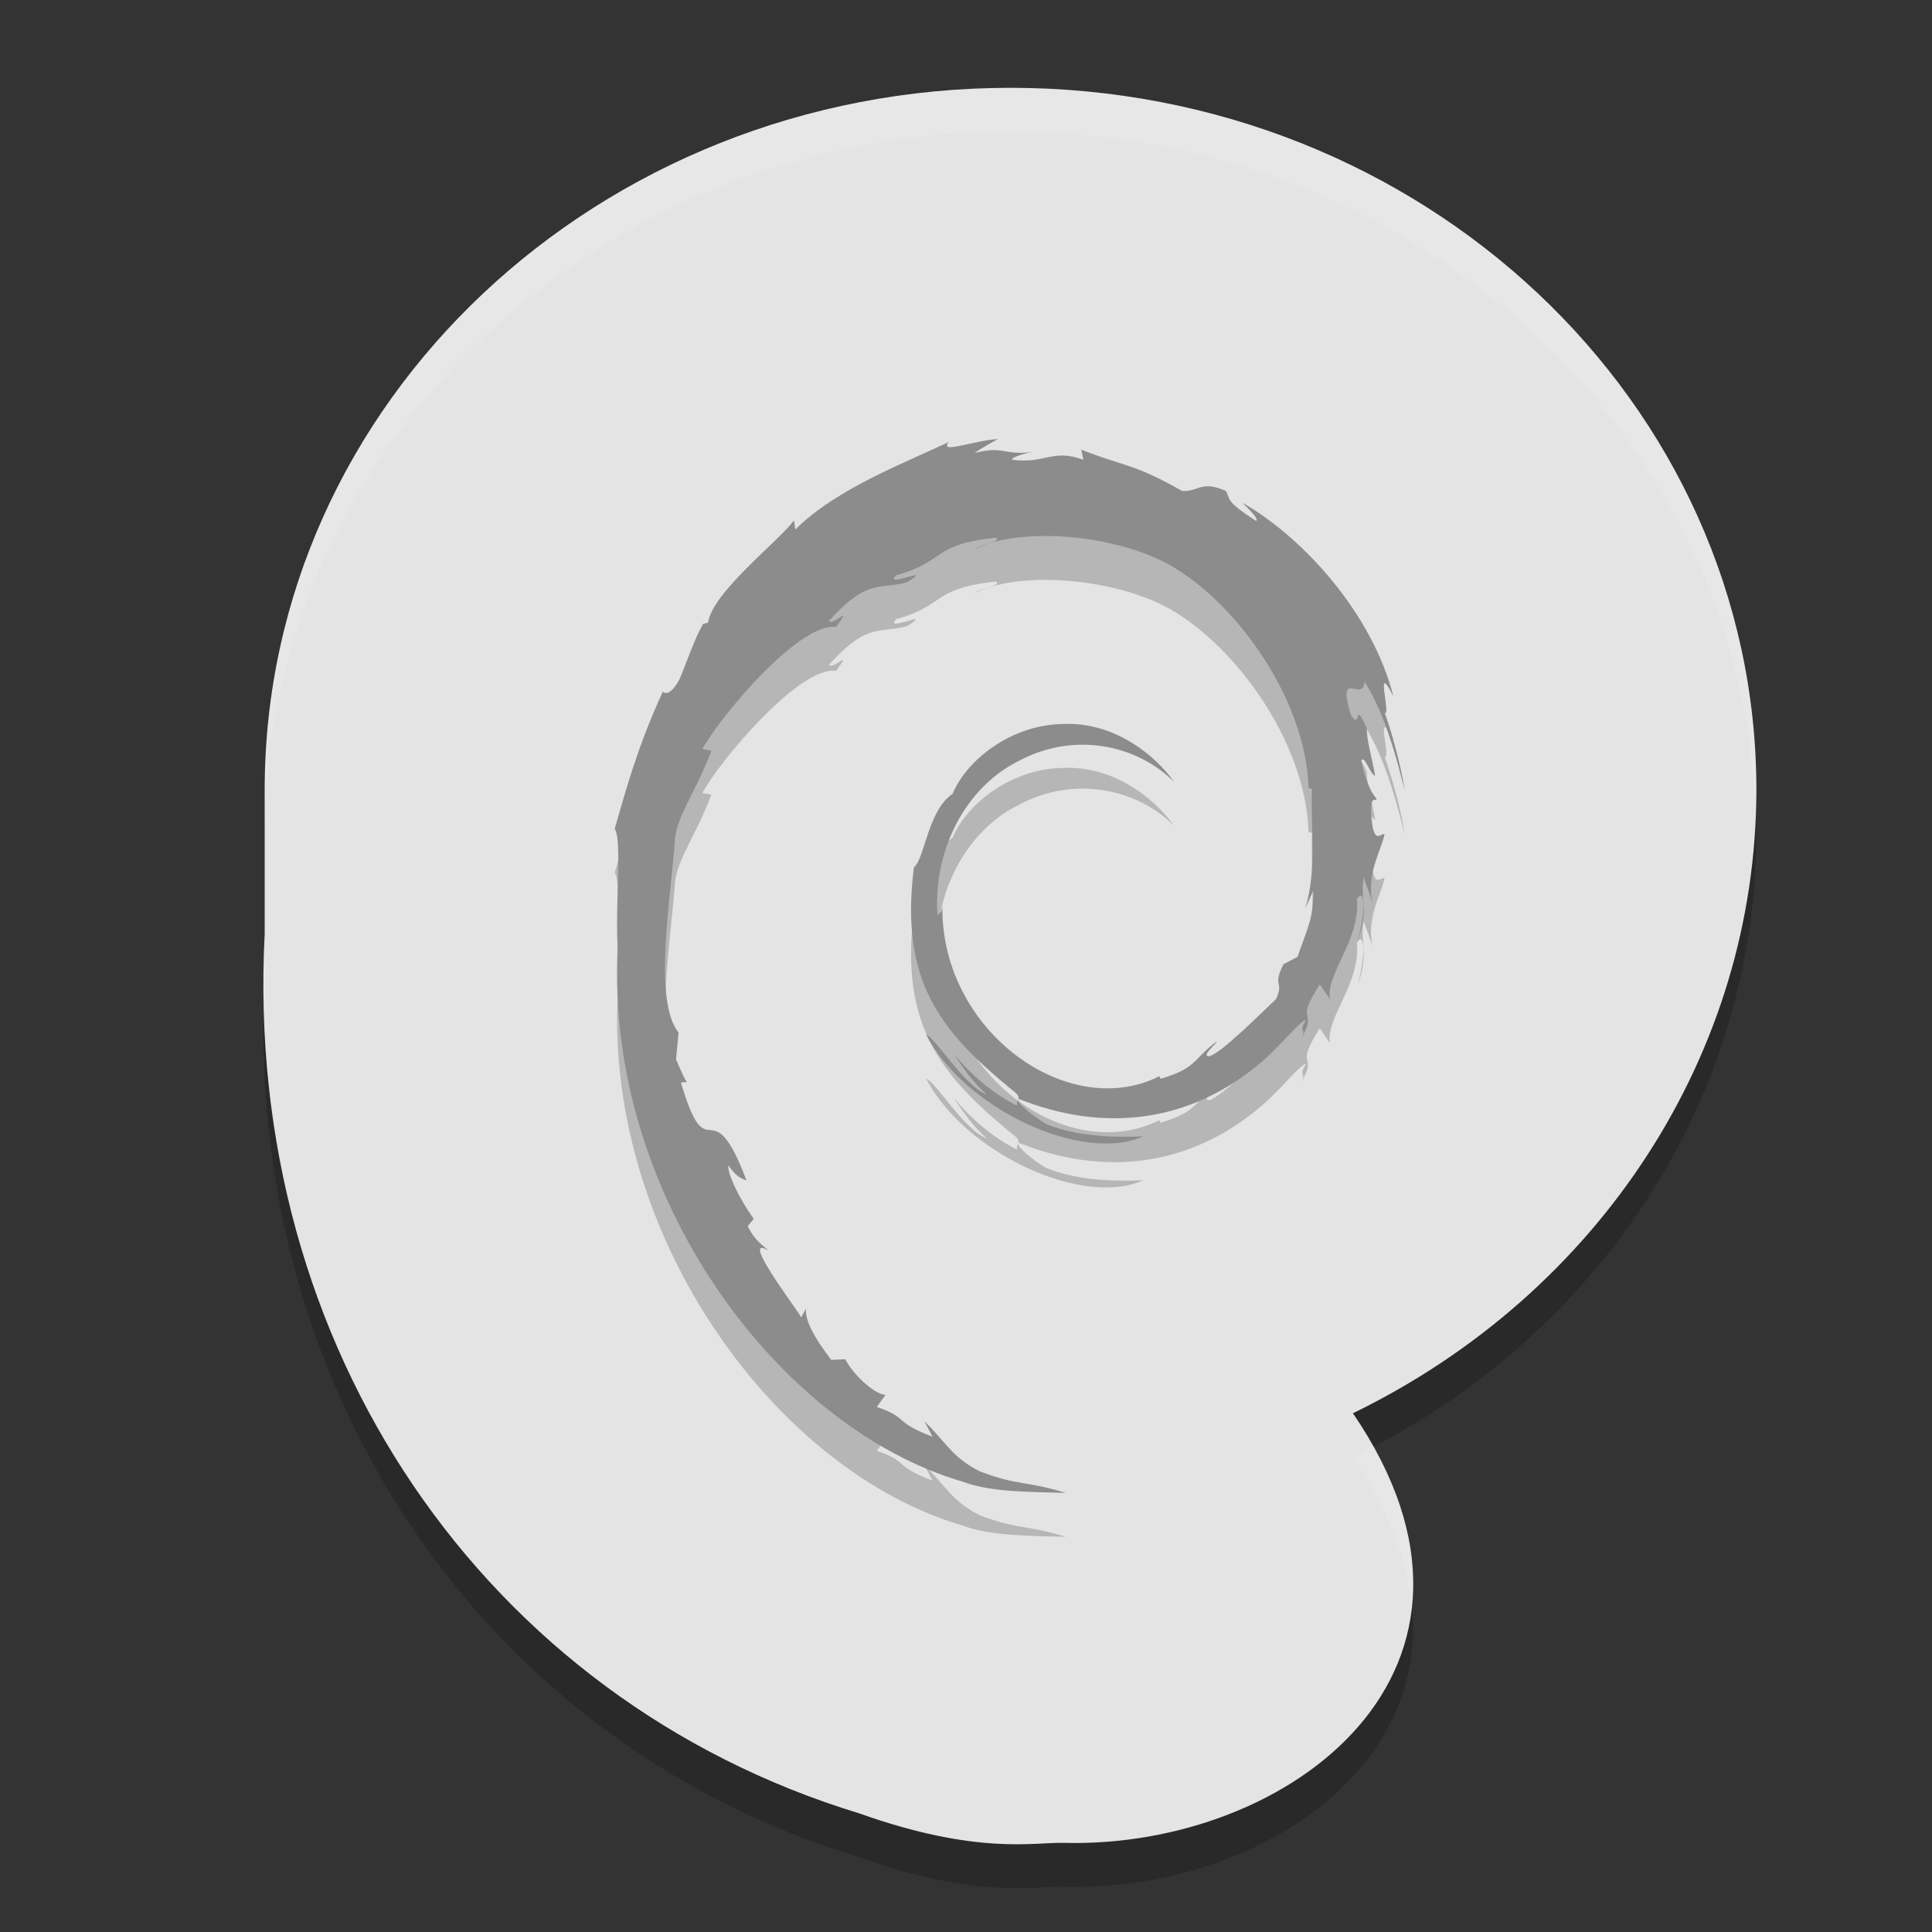 <svg xmlns="http://www.w3.org/2000/svg" width="22" height="22" version="1">
 <rect width="100%" height="100%" fill="#333333" stroke="none"/>
 <path style="opacity:0.2" d="m 11.507,1.5 c -4.69,0 -8.493,3.579 -8.493,7.994 v 1.629 c -2.636e-4,0.005 2.573e-4,0.01 0,0.015 -0.243,4.708 2.513,8.715 6.77,10.011 1.35,0.481 2.003,0.326 2.326,0.336 2.584,0.071 5.28,-1.984 3.295,-4.891 2.821,-1.372 4.593,-4.11 4.594,-7.099 0,-4.415 -3.802,-7.994 -8.493,-7.994 z"/>
 <path style="fill:#e4e4e4" d="m 11.507,1 c -4.69,0 -8.493,3.579 -8.493,7.994 v 1.629 c -2.636e-4,0.005 2.573e-4,0.01 0,0.015 -0.243,4.708 2.513,8.715 6.77,10.011 1.35,0.481 2.003,0.326 2.326,0.336 C 14.695,21.054 17.392,19 15.406,16.093 c 2.821,-1.372 4.593,-4.11 4.594,-7.099 0,-4.415 -3.802,-7.994 -8.493,-7.994 z"/>
 <path style="opacity:0.2" d="m 14.954,10.636 c 0.011,0.324 -0.088,0.481 -0.178,0.759 l -0.162,0.086 c -0.132,0.275 0.013,0.175 -0.082,0.394 -0.207,0.197 -0.626,0.615 -0.761,0.653 -0.098,-0.002 0.066,-0.124 0.088,-0.172 -0.276,0.203 -0.222,0.305 -0.645,0.429 l -0.012,-0.03 c -1.042,0.525 -2.49,-0.516 -2.471,-1.936 -0.011,0.09 -0.032,0.068 -0.055,0.104 -0.054,-0.731 0.315,-1.464 0.937,-1.764 0.608,-0.322 1.322,-0.19 1.757,0.245 -0.239,-0.336 -0.716,-0.692 -1.28,-0.659 -0.553,0.01 -1.071,0.386 -1.243,0.795 -0.283,0.191 -0.316,0.737 -0.44,0.837 -0.166,1.308 0.312,1.873 1.122,2.538 0.127,0.092 0.036,0.106 0.053,0.176 -0.269,-0.135 -0.515,-0.339 -0.718,-0.588 0.108,0.168 0.224,0.332 0.374,0.461 -0.254,-0.092 -0.593,-0.658 -0.692,-0.681 0.437,0.839 1.774,1.471 2.474,1.157 -0.324,0.013 -0.736,0.007 -1.099,-0.137 -0.153,-0.084 -0.361,-0.259 -0.324,-0.291 0.955,0.382 1.942,0.289 2.769,-0.42 0.21,-0.176 0.44,-0.474 0.507,-0.478 -0.1,0.161 0.017,0.077 -0.06,0.22 0.209,-0.362 -0.091,-0.147 0.216,-0.625 l 0.114,0.168 c -0.043,-0.301 0.348,-0.666 0.309,-1.141 0.09,-0.145 0.1,0.157 0.005,0.491 0.132,-0.371 0.035,-0.43 0.069,-0.737 0.036,0.103 0.085,0.212 0.109,0.321 -0.086,-0.359 0.088,-0.603 0.131,-0.812 -0.043,-0.02 -0.133,0.158 -0.154,-0.265 0.003,-0.184 0.048,-0.096 0.065,-0.142 -0.034,-0.021 -0.122,-0.162 -0.176,-0.432 0.039,-0.064 0.104,0.165 0.157,0.174 -0.034,-0.215 -0.093,-0.379 -0.095,-0.544 -0.155,-0.347 -0.055,0.046 -0.181,-0.149 -0.165,-0.551 0.137,-0.128 0.157,-0.378 0.25,0.388 0.392,0.99 0.458,1.239 -0.05,-0.304 -0.131,-0.598 -0.229,-0.883 0.076,0.034 -0.122,-0.625 0.099,-0.188 -0.236,-0.931 -1.011,-1.801 -1.723,-2.209 0.087,0.085 0.197,0.193 0.158,0.209 C 13.949,6.204 14.012,6.187 13.961,6.091 13.673,5.965 13.653,6.101 13.462,6.091 12.918,5.782 12.813,5.815 12.313,5.621 l 0.023,0.114 c -0.36,-0.129 -0.42,0.049 -0.81,2.681e-4 -0.024,-0.02 0.125,-0.072 0.247,-0.091 -0.349,0.049 -0.332,-0.074 -0.673,0.014 0.084,-0.063 0.173,-0.105 0.263,-0.159 -0.284,0.018 -0.679,0.177 -0.557,0.033 C 10.342,5.754 9.518,6.065 9.056,6.53 L 9.042,6.426 C 8.83,6.698 8.119,7.239 8.062,7.591 L 8.005,7.605 C 7.895,7.805 7.824,8.032 7.737,8.237 7.593,8.5 7.525,8.338 7.546,8.38 7.262,8.995 7.122,9.512 7,9.937 7.087,10.076 7.002,10.772 7.035,11.33 c -0.142,2.753 1.804,5.426 3.931,6.043 0.312,0.12 0.775,0.115 1.17,0.127 -0.465,-0.143 -0.525,-0.075 -0.979,-0.245 -0.327,-0.165 -0.398,-0.353 -0.63,-0.569 l 0.092,0.174 C 10.164,16.687 10.354,16.647 9.985,16.521 l 0.098,-0.137 C 9.936,16.372 9.693,16.119 9.626,15.978 l -0.161,0.007 C 9.272,15.729 9.169,15.545 9.176,15.402 l -0.052,0.099 C 9.065,15.393 8.412,14.542 8.751,14.74 8.688,14.679 8.604,14.64 8.514,14.463 l 0.069,-0.084 C 8.42,14.154 8.283,13.866 8.293,13.77 8.38,13.896 8.44,13.92 8.5,13.941 8.088,12.847 8.065,13.881 7.754,12.827 l 0.066,-0.006 c -0.05,-0.082 -0.081,-0.17 -0.122,-0.257 l 0.029,-0.306 c -0.296,-0.366 -0.083,-1.56 -0.04,-2.215 0.03,-0.266 0.248,-0.55 0.413,-0.994 L 7.998,9.03 C 8.191,8.67 9.1,7.583 9.521,7.639 9.724,7.365 9.48,7.638 9.44,7.569 9.888,7.073 10.029,7.218 10.331,7.129 c 0.326,-0.207 -0.28,0.081 -0.125,-0.079 0.563,-0.154 0.399,-0.35 1.134,-0.428 0.078,0.047 -0.18,0.073 -0.244,0.134 0.469,-0.246 1.485,-0.19 2.145,0.136 0.765,0.383 1.626,1.516 1.66,2.582 l 0.039,0.011 c -0.02,0.424 0.061,0.914 -0.078,1.364 l 0.094,-0.213"/>
 <path style="fill:#8c8c8c" d="m 14.954,10.136 c 0.011,0.324 -0.088,0.481 -0.178,0.759 l -0.162,0.086 c -0.132,0.275 0.013,0.175 -0.082,0.394 -0.207,0.197 -0.626,0.615 -0.761,0.653 -0.098,-0.002 0.066,-0.124 0.088,-0.172 -0.276,0.203 -0.222,0.305 -0.645,0.429 l -0.012,-0.03 c -1.042,0.525 -2.49,-0.516 -2.471,-1.936 -0.011,0.09 -0.032,0.068 -0.055,0.104 -0.054,-0.731 0.315,-1.464 0.937,-1.764 0.608,-0.322 1.322,-0.19 1.757,0.245 -0.239,-0.336 -0.716,-0.692 -1.28,-0.659 -0.553,0.01 -1.071,0.386 -1.243,0.795 -0.283,0.191 -0.316,0.737 -0.44,0.837 -0.166,1.308 0.312,1.873 1.122,2.538 0.127,0.092 0.036,0.106 0.053,0.176 -0.269,-0.135 -0.515,-0.339 -0.718,-0.588 0.108,0.168 0.224,0.332 0.374,0.461 -0.254,-0.092 -0.593,-0.658 -0.692,-0.681 0.437,0.839 1.774,1.471 2.474,1.157 -0.324,0.013 -0.736,0.007 -1.099,-0.137 -0.153,-0.084 -0.361,-0.259 -0.324,-0.291 0.955,0.382 1.942,0.289 2.769,-0.42 0.21,-0.176 0.44,-0.474 0.507,-0.478 -0.1,0.161 0.017,0.077 -0.06,0.22 0.209,-0.362 -0.091,-0.147 0.216,-0.625 l 0.114,0.168 c -0.043,-0.301 0.348,-0.666 0.309,-1.141 0.09,-0.145 0.1,0.157 0.005,0.491 0.132,-0.371 0.035,-0.43 0.069,-0.737 0.036,0.103 0.085,0.212 0.109,0.321 -0.086,-0.359 0.088,-0.603 0.131,-0.812 -0.043,-0.02 -0.133,0.158 -0.154,-0.265 0.003,-0.184 0.048,-0.096 0.065,-0.142 -0.034,-0.021 -0.122,-0.162 -0.176,-0.432 0.039,-0.064 0.104,0.165 0.157,0.174 -0.034,-0.215 -0.093,-0.379 -0.095,-0.544 -0.155,-0.347 -0.055,0.046 -0.181,-0.149 -0.165,-0.551 0.137,-0.128 0.157,-0.378 0.25,0.388 0.392,0.99 0.458,1.239 -0.05,-0.304 -0.131,-0.598 -0.229,-0.883 0.076,0.034 -0.122,-0.625 0.099,-0.188 -0.236,-0.931 -1.011,-1.801 -1.723,-2.209 0.087,0.085 0.197,0.193 0.158,0.209 C 13.949,5.704 14.012,5.687 13.961,5.591 13.673,5.465 13.653,5.601 13.462,5.591 12.918,5.282 12.813,5.315 12.313,5.121 l 0.023,0.114 c -0.36,-0.129 -0.42,0.049 -0.81,2.681e-4 -0.024,-0.02 0.125,-0.072 0.247,-0.091 -0.349,0.049 -0.332,-0.074 -0.673,0.014 0.084,-0.063 0.173,-0.105 0.263,-0.159 -0.284,0.018 -0.679,0.177 -0.557,0.033 C 10.342,5.254 9.518,5.565 9.056,6.03 L 9.042,5.926 C 8.83,6.198 8.119,6.739 8.062,7.091 L 8.005,7.105 C 7.895,7.305 7.824,7.532 7.737,7.737 7.593,8 7.525,7.838 7.546,7.88 7.262,8.495 7.122,9.012 7,9.437 c 0.087,0.139 0.002,0.835 0.035,1.393 -0.142,2.753 1.804,5.426 3.931,6.043 0.312,0.12 0.775,0.115 1.17,0.127 -0.465,-0.143 -0.525,-0.075 -0.979,-0.245 -0.327,-0.165 -0.398,-0.353 -0.63,-0.569 l 0.092,0.174 C 10.164,16.187 10.354,16.147 9.985,16.021 l 0.098,-0.137 C 9.936,15.872 9.693,15.619 9.626,15.478 l -0.161,0.007 C 9.272,15.229 9.169,15.045 9.176,14.902 l -0.052,0.099 C 9.065,14.893 8.412,14.042 8.751,14.24 8.688,14.179 8.604,14.14 8.514,13.963 l 0.069,-0.084 C 8.42,13.654 8.283,13.366 8.293,13.27 8.38,13.396 8.44,13.42 8.5,13.441 8.088,12.347 8.065,13.381 7.754,12.327 l 0.066,-0.006 c -0.05,-0.082 -0.081,-0.17 -0.122,-0.257 l 0.029,-0.306 c -0.296,-0.366 -0.083,-1.56 -0.04,-2.215 0.03,-0.266 0.248,-0.55 0.413,-0.994 L 7.998,8.53 C 8.191,8.17 9.1,7.083 9.521,7.139 9.724,6.865 9.48,7.138 9.44,7.069 9.888,6.573 10.029,6.718 10.331,6.629 c 0.326,-0.207 -0.28,0.081 -0.125,-0.079 0.563,-0.154 0.399,-0.35 1.134,-0.428 0.078,0.047 -0.18,0.073 -0.244,0.134 0.469,-0.246 1.485,-0.19 2.145,0.136 0.765,0.383 1.626,1.516 1.66,2.582 l 0.039,0.011 c -0.02,0.424 0.061,0.914 -0.078,1.364 l 0.094,-0.213"/>
 <path style="opacity:0.1;fill:#ffffff" d="m 11.508,1 c -4.69,0 -8.492,3.579 -8.492,7.994 v 0.5 c 0,-4.415 3.802,-7.994 8.492,-7.994 4.585,0 8.312,3.423 8.477,7.701 0.002,-0.07 0.016,-0.137 0.016,-0.207 C 20,4.579 16.198,1 11.508,1 Z M 3.016,10.637 c -0.017,0.323 -0.017,0.643 -0.006,0.959 0.002,-0.153 -0.002,-0.305 0.006,-0.459 2.573e-4,-0.005 -2.636e-4,-0.009 0,-0.014 z m 12.613,5.83 c -0.076,0.04 -0.145,0.089 -0.223,0.127 0.413,0.605 0.613,1.168 0.664,1.688 0.056,-0.545 -0.072,-1.154 -0.441,-1.814 z"/>
</svg>
